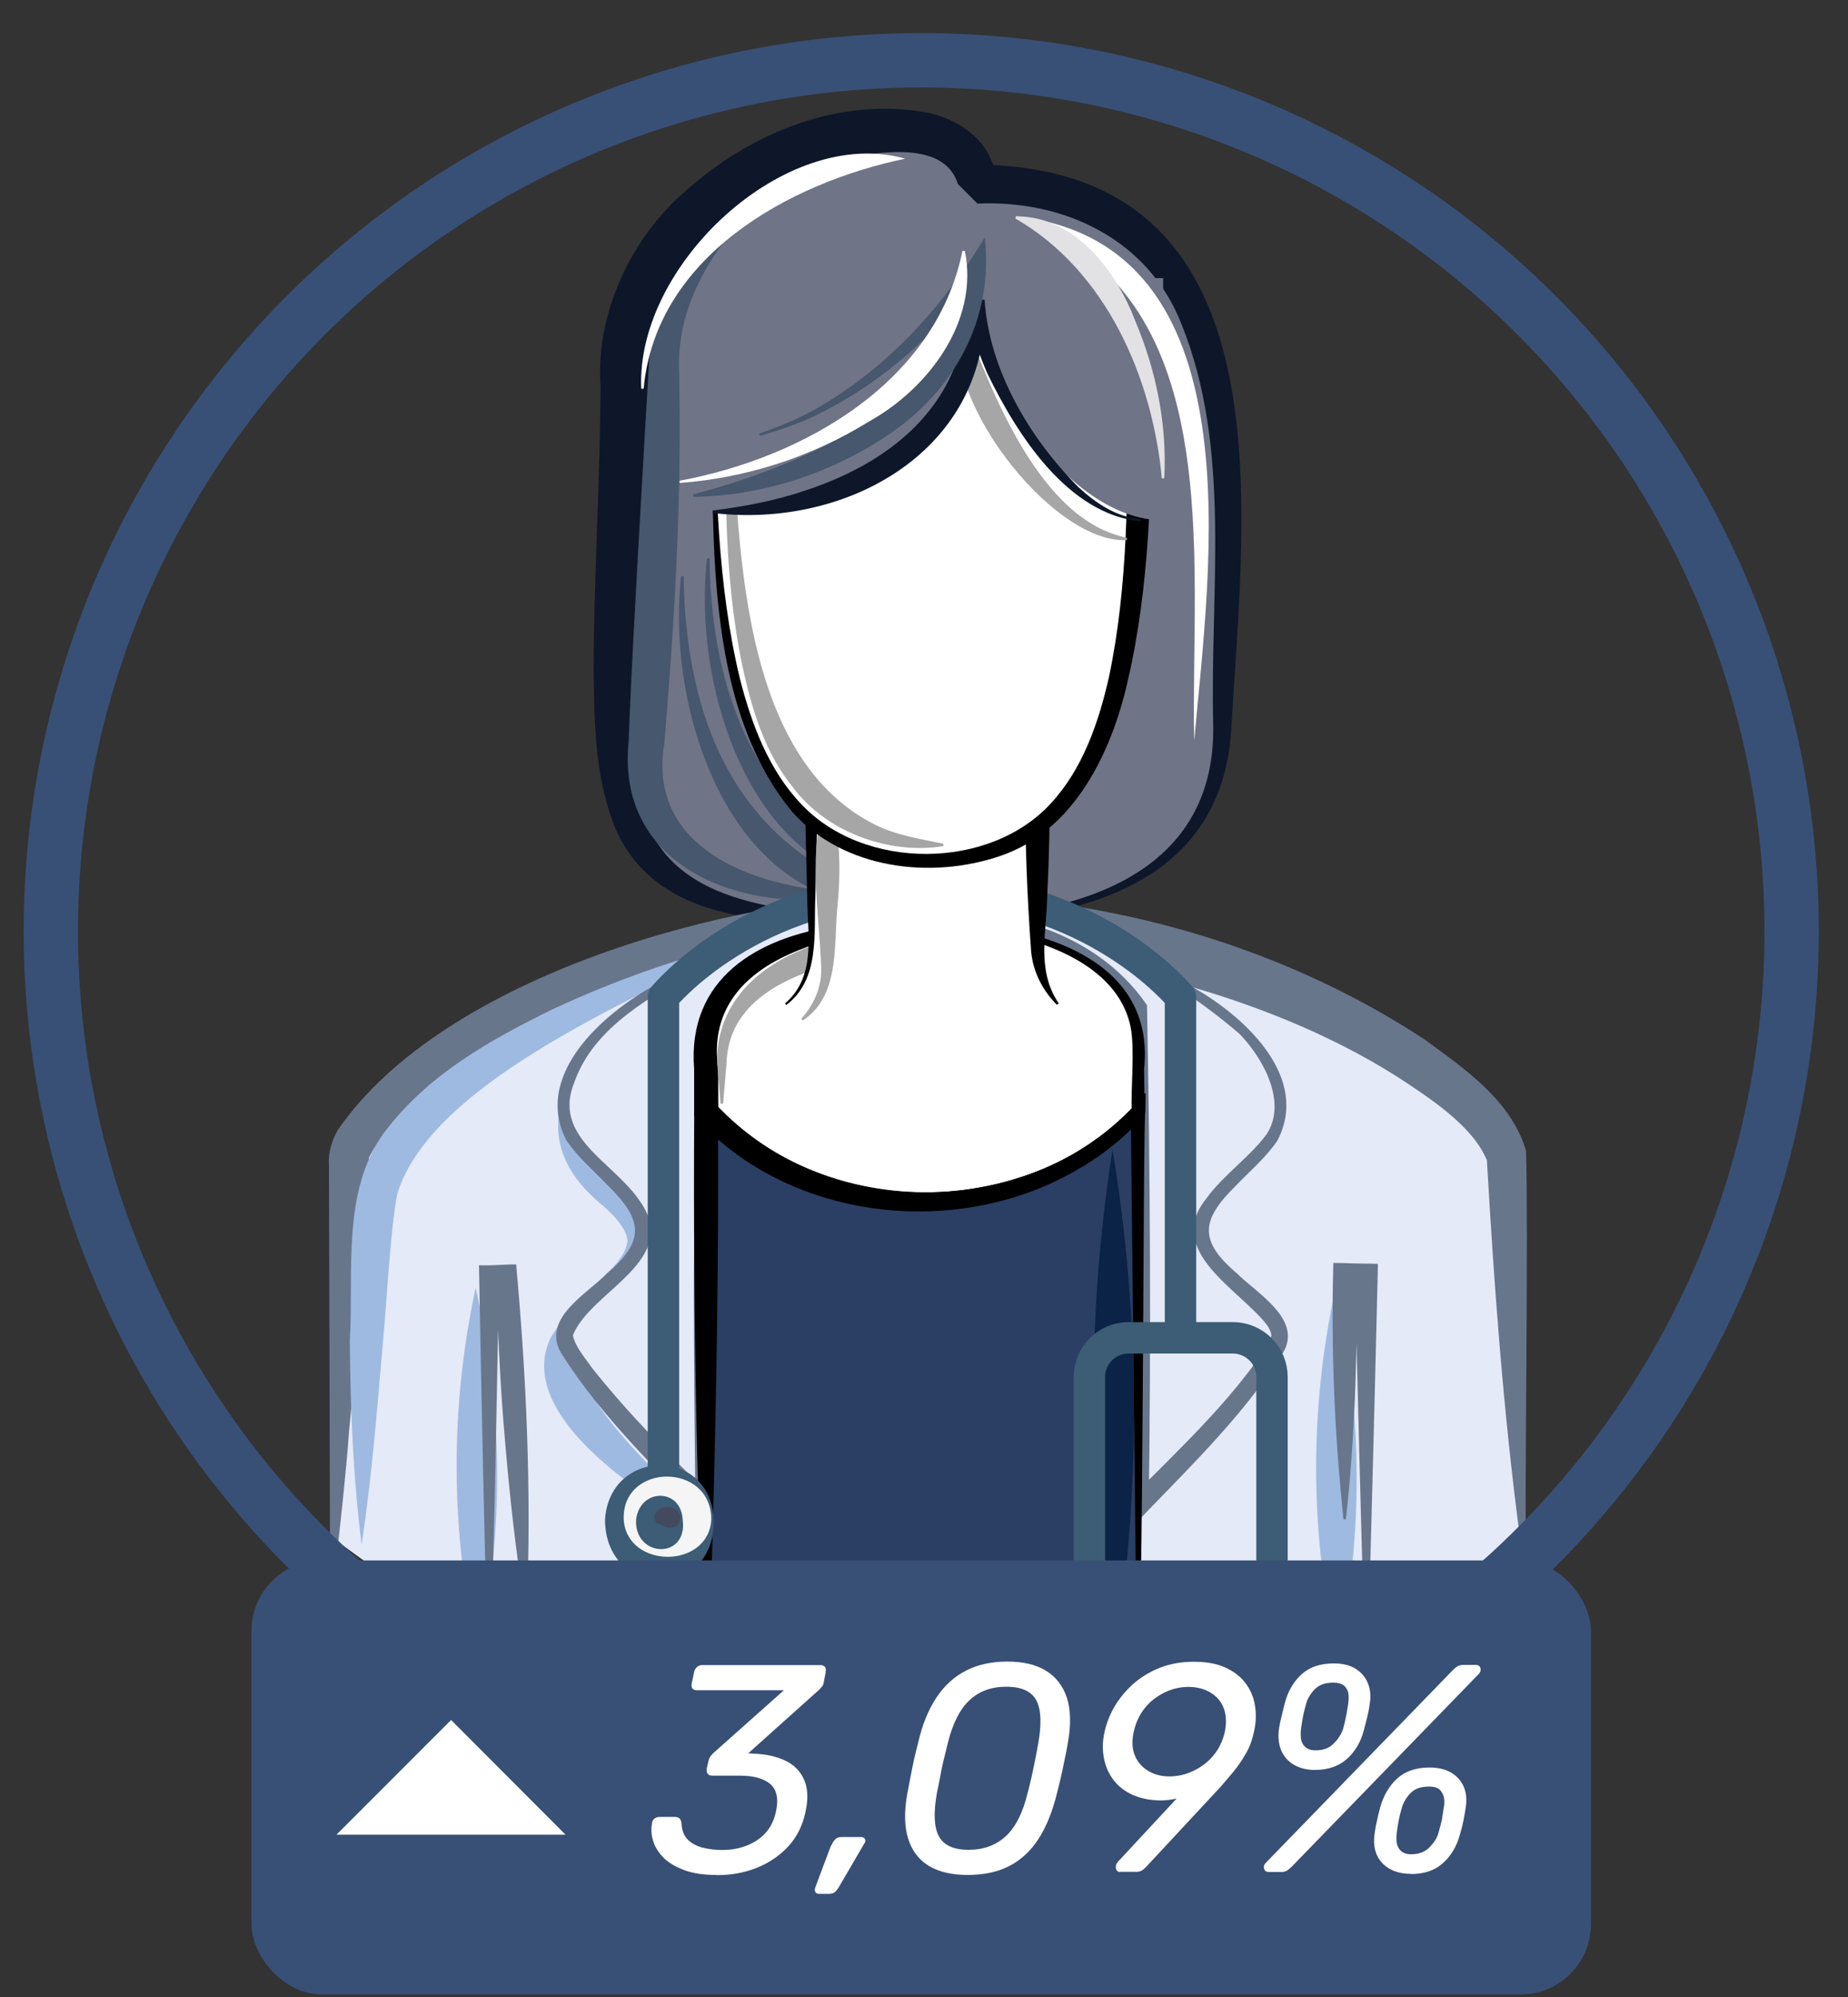 <?xml version="1.0" encoding="UTF-8"?>
<svg xmlns="http://www.w3.org/2000/svg" width="100" height="108" viewBox="0 0 100 108">
  <rect x="0" y="0" width="100" height="108" fill="#333333" stroke="none"/>
  <defs>
    <style>
      .cls-1 {
        fill: #f5f5f6;
      }

      .cls-2 {
        fill: #68768c;
      }

      .cls-3 {
        fill: #0a2346;
      }

      .cls-4 {
        fill: #385076;
      }

      .cls-5 {
        fill: #a6a6a6;
      }

      .cls-6 {
        fill: #3d5c75;
      }

      .cls-7 {
        fill: #47576d;
      }

      .cls-8 {
        fill: #9fbae1;
      }

      .cls-9 {
        fill: #fff;
      }

      .cls-10 {
        fill: #2b3e63;
      }

      .cls-11 {
        fill: #0d1729;
      }

      .cls-12 {
        fill: #e4eaf8;
      }

      .cls-13 {
        fill: #e2e1e4;
      }

      .cls-14 {
        fill: #434a5e;
      }

      .cls-15 {
        stroke: #3d5c75;
        stroke-linecap: round;
        stroke-linejoin: round;
        stroke-width: 1.7px;
      }

      .cls-15, .cls-16 {
        fill: none;
      }

      .cls-16 {
        stroke: #385076;
        stroke-miterlimit: 10;
        stroke-width: 2.94px;
      }

      .cls-17 {
        fill: #707487;
      }
    </style>
  </defs>
  <g id="med-especialista">
    <g>
      <g>
        <path class="cls-17" d="M49.63,49.8c9.29,0,16.54-2.1,16.54-11.29,0-9.2,3.5-28.56-13.28-28.56,0,0,0-2.9-4.63-2.9-7.26,0-14.22,6.3-14.22,12.51,0,24.28-5.62,30.25,15.59,30.25Z"/>
        <path class="cls-11" d="M49.63,49.65c7.19.19,16.21-1.57,16.02-10.49-.19-7.18,1.03-14.87-1.73-21.66-1.78-4.54-6.32-6.7-11.03-6.49,0,0-1.06-1.06-1.06-1.06-.7-2.27-3.99-1.77-5.93-1.43-4.88,1.06-9.8,5.35-10.32,10.38-.05,1.24,0,2.9-.05,4.22-.09,4.33-.45,8.71-.81,12.99-.17,2.82-.51,5.72.24,8.21,1.88,5.42,9.89,5.05,14.67,5.33h0ZM49.63,49.95c-5.41-.18-13.53.93-16.27-5-1.21-2.88-1.2-5.93-1.24-8.93.02-4.21.27-8.76.35-12.96,0,0,.03-2.14.03-2.14-.3-4.02,1.72-8.15,4.63-10.62,3.52-3.13,8.27-5.08,13.05-4.21,1.26.25,2.73,1.05,3.35,2.33.25.53.38.89.41,1.54,0,0-1.06-1.06-1.06-1.06,16.94.18,14.45,18.43,13.76,30.31-.41,9.29-9.47,10.78-17.02,10.74h0Z"/>
      </g>
      <path class="cls-7" d="M46.93,48.27c-5.85,1.44-13.68-.89-12.91-8.21,0,0,.06-1.53.06-1.53.16-3.9.77-14.37,1.01-18.4.09-4.4,3.26-8.07,6.89-10.16-2.9,2.72-5.44,6.11-5.23,10.21.15,6.68-.24,13.36-.8,20.01-1.05,6.22,5.97,8.17,10.99,8.08h0Z"/>
      <path class="cls-7" d="M50.85,47.89c-9.52,1.38-13.47-9.97-12.59-17.7,0,0,.13,0,.13,0,.13,8.8,3.58,15.66,12.47,17.69h0Z"/>
      <path class="cls-7" d="M49.45,48.86c-9.52,1.38-13.47-9.97-12.59-17.7,0,0,.13,0,.13,0,.13,8.8,3.58,15.66,12.47,17.69h0Z"/>
      <path class="cls-12" d="M82.4,83.15c0-21.69,0-16.1,0-20.44s-14.57-14.06-32.2-14.06c-17.63,0-32.2,9.72-32.2,14.06s0-1.25,0,20.44c0,0,15.04,12.07,32,12.07s32.4-12.07,32.4-12.07Z"/>
      <path class="cls-10" d="M38.21,93.6v-33.49s3.99,4.9,11.69,4.9c7.7,0,11.69-4.9,11.69-4.9v33.49c-2.37.76-21.78.53-23.38,0Z"/>
      <path class="cls-2" d="M82.25,83.15c-.9-6.75-1.4-13.62-1.79-20.4-.77-1.86-3.03-3.32-4.79-4.48-3.81-2.42-8.18-4.12-12.62-5.29-8.9-2.4-18.36-2.25-27.18.41-4.41,1.26-8.72,3.15-12.39,5.69-1.37,1-2.8,2.06-3.51,3.52-.34,4.93-.6,9.95-1.09,14.89-.12,1.81-.51,5.46-.73,7.25,0,0-.29,0-.29,0l-.04-14.51-.02-7.25c-.05-.62.16-1.3.46-1.84,5.74-8.38,21.38-12.67,31.15-12.78,9.7-.09,19.53,2.51,27.67,7.85,2.17,1.59,4.71,3.31,5.5,6.04.12,4.34-.05,16.38-.02,20.89,0,0-.29,0-.29,0h0Z"/>
      <path class="cls-8" d="M39.06,83.15c-3.27-1.45-11.54-6.46-9.21-10.9.56-.87,1.3-1.69,1.99-2.4.75-.79,2.01-1.72,2.11-2.71.02-.68-.88-1.58-1.51-2.09-3.21-2.72-2.74-5.86-.04-8.7-5.43,8.27,4.63,7.12,2.97,12.09-.83,1.89-2.55,3.07-3.6,4.75-1.57,2.14,5.72,8.15,7.29,9.98h0Z"/>
      <path class="cls-8" d="M25.74,69.65c1.5,6.49,1.55,13.28.13,19.79-1.51-6.49-1.54-13.28-.13-19.79h0Z"/>
      <path class="cls-8" d="M72.25,69.77c1.5,6.49,1.55,13.28.13,19.79-1.51-6.49-1.54-13.28-.13-19.79h0Z"/>
      <path class="cls-8" d="M40.35,50.9c-5.51,2.93-16.96,7.51-18.85,13.66-.36,1.69-.6,6.23-.78,8.02-.31,3.64-.6,7.29-1.15,10.95-.47-3.67-.61-7.34-.64-11.02.22-3.7-.46-8.07,1.85-11.25,2.37-3.15,5.74-5.02,9.15-6.69,3.37-1.57,6.86-2.78,10.43-3.68h0Z"/>
      <path class="cls-2" d="M73.86,89.55c-.16-5.14-.43-15.46-.54-20.6,0,0,.61.61.61.61l-1.17.03.64-.64c.06,2.2,0,4.41-.08,6.61-.1,2.2-.24,4.41-.49,6.61h-.13c-.49-4.61-.68-9.24-.55-13.87,0,0,.62.01.62.01.4.03,1.4.02,1.79.04,0,0-.01.59-.01.59-.12,5.13-.39,15.47-.54,20.6,0,0-.13,0-.13,0h0Z"/>
      <path class="cls-2" d="M26.41,90.65c-.15-5.41-.39-16.28-.48-21.69,0,0-.01-.53-.01-.53h.55c.33,0,1.14-.06,1.46-.05.56,6.14.83,12.31.58,18.48,0,0-.13,0-.13,0-.47-2.96-.8-5.94-1.05-8.92-.27-2.98-.39-5.97-.48-8.95l.56.53-.94-.02.54-.54-.21,10.84-.27,10.84h-.13Z"/>
      <g>
        <path class="cls-12" d="M50.2,48.65c-7.8,0-14.82,4.78-16.84,6.33-2.1,1.61-3.23,4.03-2.74,5.81s4.19,3.71,4.19,5.81-4.28,4.03-4.28,5.65,7.67,9.2,7.67,9.2v-25.65s2.88-5.24,11.99-5.24"/>
        <path class="cls-2" d="M50.2,48.72c-4.31.08-8.48,1.51-12.22,3.57-2.63,1.57-5.8,3.16-6.89,6.21-1.23,2.95,2.01,4.29,3.45,6.34,2.49,3.3-2.6,4.95-3.54,7.38.15.66.65,1.2,1.06,1.79,1.99,2.5,4.27,4.79,6.55,7.03,0,0-.98.41-.98.41-.04-4.28-.1-8.55-.08-12.83.05-4.34,0-8.76.22-13.07,2.75-3.97,7.85-5.25,12.42-5.06,0,0,0,.13,0,.13-3.31.18-6.76.99-9.4,3.06-.85.66-1.64,1.5-2.16,2.35l.06-.24c.19,9.01.2,18.03.07,27.05-2.93-3.1-6.11-6.04-8.4-9.67-1.09-1.87,1.46-3.23,2.47-4.29,2.11-1.79,1.95-2.91.06-4.77-.73-.77-1.57-1.46-2.23-2.42-1.77-3.37,1.65-6.57,4.3-8.14,4.35-2.71,10.23-5.3,15.23-4.83h0Z"/>
      </g>
      <g>
        <path class="cls-12" d="M49.59,48.65c7.8,0,14.82,4.78,16.84,6.33s3.23,4.03,2.74,5.81c-.48,1.77-4.19,3.71-4.19,5.81s4.28,4.03,4.28,5.65-7.67,9.2-7.67,9.2v-26.92s-2.88-5.24-11.99-5.24"/>
        <path class="cls-2" d="M49.59,48.59c5.43,0,10.69,2.08,15.23,4.96,2.65,1.56,6.07,4.77,4.3,8.14-.66.96-1.5,1.65-2.23,2.42-1.9,1.86-2.05,2.99.06,4.77,1.01,1.03,3.58,2.47,2.47,4.29-2.29,3.63-5.47,6.57-8.4,9.67-.14-9.44-.11-18.88.07-28.32,0,0,.06.24.06.24-.51-.86-1.31-1.69-2.16-2.35-2.64-2.08-6.09-2.88-9.4-3.06,0,0,0-.13,0-.13,4.58-.19,9.66,1.1,12.42,5.06,0,0,.06.09.06.09v.15c.17,8.97.22,17.95.09,26.92,0,0-.98-.41-.98-.41,2.59-2.63,5.4-5.21,7.42-8.3.26-.47.25-.6-.01-1.03-1.41-1.9-5.61-4.01-3.33-6.86.94-1.31,2.4-2.28,3.3-3.53,1.09-1.72-.2-4.07-1.49-5.4-4.81-4.12-11.06-6.98-17.46-7.19,0,0,0-.13,0-.13h0Z"/>
      </g>
      <g>
        <path class="cls-9" d="M49.9,49.97c7.16,0,11.69,2.53,11.69,6.59v3.55s-3.99,4.9-11.69,4.9c-7.7,0-11.69-4.9-11.69-4.9v-3.55c0-4.05,4.53-6.59,11.69-6.59"/>
        <path d="M49.9,49.91c5.04-.16,12.69,1.37,12.01,7.9,0,0,.03,2.3.03,2.3-4.23,5.34-12.42,6.66-18.63,4.22-2.2-.88-4.19-2.14-5.75-3.98,0,0,0-.24,0-.24v-2.3c-.38-4.9,3.44-7.12,7.71-7.73,1.54-.23,3.1-.26,4.64-.16v.13c-4.64.32-11.91,1.72-11.05,7.77,0,0,.01,2.3.01,2.3l-.15-.41c6.27,6.66,16.76,5.94,22.52.41-.05-1.3.17-3.3-.05-4.53-.59-3.05-3.96-4.48-6.74-5.06-1.49-.31-3.02-.45-4.55-.48v-.13h0Z"/>
      </g>
      <path class="cls-5" d="M38.99,59.68l-.18-2.14c-.17-5.78,7.27-7.94,11.94-6.78,0,0,0,.13,0,.13-1.42.33-2.81.56-4.16.89-3.15.64-7.19,1.95-7.28,5.77,0,0-.18,2.14-.18,2.14h-.13Z"/>
      <path class="cls-15" d="M35.9,82.18v-28.26s4.77-5.86,13.99-5.86c9.22,0,13.99,5.86,13.99,5.86v18.43"/>
      <g>
        <path class="cls-9" d="M42.54,54.3s1.38-1.09,1.38-2.98v-9.09h12.24v9.09c0,1.72,1.1,2.98,1.1,2.98"/>
        <path d="M42.5,54.25c1.71-1.48,1.18-3.79,1.18-5.78,0,0-.15-6.23-.15-6.23v-.38s.38,0,.38,0l12.24-.27h.65s0,.65,0,.65c.02,2.05-.03,4.11-.13,6.16-.03,2.01-.61,4.06.62,5.86,0,0-.1.08-.1.08-.74-.74-1.28-1.74-1.39-2.85-.23-3.09-.34-6.16-.32-9.25l.65.65-12.24-.27.38-.38-.15,6.23c-.09,2.02.26,4.49-1.57,5.88,0,0-.08-.1-.08-.1h0Z"/>
      </g>
      <path class="cls-5" d="M43.35,55.1c.69-.74,1.11-1.73,1.09-2.69-.1-3.04-.77-6.37.27-9.33,0,0,.13,0,.13,0,.69,2.06.66,4.13.45,6.23-.15,2.02.08,4.62-1.85,5.88,0,0-.08-.1-.08-.1h0Z"/>
      <g>
        <path class="cls-9" d="M38.58,21.17c0,13.6,1.06,25.37,11.62,25.37s11.5-11.77,11.5-25.37l-8.88-4.95-14.24,4.95Z"/>
        <path d="M38.63,21.2c.11,5.13.19,10.44,1.4,15.47.63,2.49,1.57,4.98,3.33,6.82,3.39,3.61,10.21,3.59,13.53-.07,1.69-1.84,2.56-4.33,3.12-6.81,1.06-5.03,1.01-10.26,1.02-15.45l.34.58c-2.95-1.66-5.91-3.31-8.84-5.02l.47.04c-4.77,1.57-9.49,3-14.37,4.44h0ZM38.53,21.13c4.68-1.9,9.52-3.79,14.33-5.55,3.07,1.63,6.11,3.32,9.16,5.01l.34.19v.39c-.06,5.24-.14,10.53-1.34,15.68-.86,3.8-2.87,8.06-6.86,9.43-3.78,1.3-8.49.73-11.27-2.35-4.93-5.95-4.25-15.47-4.36-22.8h0Z"/>
      </g>
      <path class="cls-5" d="M39.49,20.32c.49,7.62.06,20.38,7.88,24.29,1.14.56,2.41.76,3.68,1.02,0,0,0,.13,0,.13-2.91.47-6.33-.72-8.19-3.24-1.49-1.85-2.2-4.24-2.69-6.51-1.08-5.21-.94-10.48-.8-15.69h.13Z"/>
      <path class="cls-5" d="M52.14,17.22c1.56,4.04,4.14,10.92,8.84,11.86,0,0,0,.13,0,.13-4.16.22-10.52-8.29-8.84-11.98h0Z"/>
      <path class="cls-17" d="M52.82,16.22c0,8.56-8.08,11.45-15.47,11.45l1.71-12.63h23.88v13.1c-5.21,0-10.12-7.91-10.12-11.92Z"/>
      <path class="cls-11" d="M61.73,28.2c-3.98-.4-6.71-4.72-8.31-8.02-.53-1.23-.99-2.53-1.06-3.96h.92c.33,8.09-7.41,12.41-14.72,11.52,0,0,0-.13,0-.13,1.7-.21,3.37-.53,4.95-1.06,3.09-1,6.06-2.77,7.65-5.65.78-1.41,1.15-3.03,1.2-4.69h.92c.24,3.78,2.42,7.47,5.07,10.13.94.87,2.08,1.64,3.38,1.73v.13h0Z"/>
      <path class="cls-7" d="M37.51,26.74c6.08-1.61,14.6-5.2,14.93-12.43,0,0,.82.24.82.24-2.24,3.16-5.13,5.85-8.57,7.64-1.13.61-2.35,1.03-3.57,1.38l-.03-.12c1.19-.42,2.36-.9,3.44-1.56,3.65-2.17,6.6-5.44,8.76-9.05.5,4.49-1.7,8.39-5.42,10.81-3.07,2.01-6.7,3.17-10.35,3.22,0,0-.01-.13-.01-.13h0Z"/>
      <path class="cls-9" d="M48.99,8.58c-6.36,1.32-13.51,5.33-14.16,12.44,0,0-.13,0-.13,0-.31-6.68,7.79-14.27,14.28-12.44h0Z"/>
      <path class="cls-9" d="M64.62,39.98c-.21-9.82,1.94-24.26-9.67-28.16,0,0,.03-.12.03-.12,13.15,1.45,10.45,19.15,9.65,28.28h0Z"/>
      <path class="cls-13" d="M62.87,25.87c-.51-5.45-3.02-11.23-7.92-14.05,0,0,.03-.12.03-.12,3.17-.02,5.42,2.94,6.44,5.63,1.15,2.71,1.74,5.65,1.58,8.54h-.13Z"/>
      <path class="cls-9" d="M36.77,26c6.68-1.24,13.86-5.29,15.31-12.43,0,0,.13,0,.13,0,.78,3.81-1.99,7.44-5.16,9.21-3.13,1.94-6.68,3.07-10.27,3.34v-.13h-.01Z"/>
      <g>
        <path class="cls-10" d="M61.58,90.65v-30.54s-3.99,4.9-11.69,4.9c-7.7,0-11.69-4.9-11.69-4.9v30.54"/>
        <path d="M61.52,90.65l-.33-30.54.7.25c-1.52,1.72-3.41,2.95-5.46,3.83-6.22,2.6-14.03,1.38-18.72-3.67,0,0,1.14-.41,1.14-.41.05,7.64-.08,15.27-.29,22.91-.06,2.55-.17,5.09-.29,7.64h-.13c-.48-10.73-.66-21.48-.56-32.22,5.77,7.74,18.26,8.14,24.41.65,0,0-.01,1.03-.01,1.03-.14.01-.09,30.79-.46,30.54h0Z"/>
      </g>
      <path class="cls-3" d="M60.2,62.17c1.5,9.05,1.55,18.33.13,27.39-1.51-9.05-1.54-18.33-.13-27.39h0Z"/>
      <g>
        <circle class="cls-1" cx="35.9" cy="82.18" r="2.65"/>
        <path class="cls-6" d="M38.49,82.18c0-3.12-4.85-3.08-4.74,0,.18,2.68,4.59,2.69,4.74,0h0ZM38.62,82.18c.11,4.39-5.88,4.31-5.88,0,.25-3.89,5.71-3.94,5.88,0h0Z"/>
      </g>
      <g>
        <circle class="cls-14" cx="35.9" cy="82.18" r=".97"/>
        <path class="cls-6" d="M36.81,82.18c.09-.94-1.56-.86-1.37,0,.06.24.28.25.46.34.27.19.86.15.91-.34h0ZM36.94,82.18c.3,2.18-2.63,2.08-2.52,0,.21-1.71,2.43-1.72,2.52,0h0Z"/>
      </g>
      <path class="cls-15" d="M66.71,88.05c1.17,0,2.12-.95,2.12-2.12v-11.46c0-1.17-.95-2.12-2.12-2.12h-5.64c-1.17,0-2.12.95-2.12,2.12v11.46c0,1.17.95,2.12,2.12,2.12"/>
      <circle class="cls-16" cx="49.85" cy="50.36" r="47.1"/>
    </g>
  </g>
  <g id="paleta">
    <g>
      <rect class="cls-4" x="13.61" y="84.39" width="72.48" height="23.47" rx="3.8" ry="3.8"/>
      <g>
        <path class="cls-9" d="M38.77,101.4c-.67,0-1.24-.08-1.71-.25-.47-.17-.85-.39-1.13-.66-.28-.28-.48-.58-.58-.91-.11-.33-.13-.67-.06-1.02.02-.1.07-.17.14-.22.08-.05.16-.08.26-.08h.79c.11,0,.19.02.26.06.07.04.11.13.14.27.01.38.12.68.34.9s.5.36.83.44c.34.08.67.12,1.02.12.74,0,1.37-.18,1.9-.53.53-.35.88-.87,1.02-1.55.15-.69.04-1.19-.31-1.49-.36-.3-.9-.45-1.62-.45h-1.52c-.11,0-.19-.03-.24-.1-.05-.06-.07-.15-.06-.27l.1-.43c.02-.1.06-.18.11-.25.05-.07.11-.13.16-.18l3.81-3.39h-4.7c-.12,0-.2-.03-.25-.1s-.06-.15-.04-.27l.13-.61c.02-.12.08-.21.16-.28.08-.07.18-.1.29-.1h6.38c.12,0,.2.04.25.1.05.07.06.16.04.28l-.11.58c-.01.08-.04.14-.09.2-.05.06-.1.11-.15.17l-3.84,3.44.27.02c.68.02,1.26.15,1.74.38.48.23.82.58,1.02,1.05.2.46.22,1.05.06,1.75-.15.71-.46,1.33-.92,1.83s-1.03.89-1.7,1.16c-.67.27-1.4.4-2.18.4Z"/>
        <path class="cls-9" d="M44.98,99.82c.05-.13.12-.24.2-.33.08-.09.19-.14.34-.14h1.09c.09,0,.15.04.19.1.04.07.04.15-.02.23l-1.39,2.38c-.06.11-.13.19-.21.26-.07.07-.18.1-.32.1h-.56c-.08,0-.15-.04-.18-.1-.04-.07-.04-.15,0-.25l.85-2.27Z"/>
        <path class="cls-9" d="M52.36,101.4c-.84,0-1.54-.16-2.08-.48-.54-.32-.92-.81-1.13-1.46s-.23-1.46-.06-2.42c.06-.32.12-.63.18-.94.06-.31.12-.62.19-.94.07-.31.15-.63.23-.94.22-.96.55-1.76.98-2.41.43-.65.96-1.13,1.6-1.46.64-.33,1.39-.49,2.24-.49s1.54.16,2.08.49c.54.33.92.81,1.14,1.46.21.65.23,1.45.06,2.41-.05.31-.11.62-.18.94-.06.31-.13.63-.2.94-.07.31-.15.62-.23.94-.24.96-.57,1.77-.99,2.42s-.96,1.14-1.58,1.46c-.63.32-1.38.48-2.26.48ZM52.42,100.04c.81,0,1.48-.25,2.01-.74.53-.49.92-1.27,1.18-2.34.08-.32.16-.62.22-.9.06-.28.12-.57.18-.86.06-.29.11-.59.17-.9.19-1.07.16-1.85-.1-2.34-.26-.49-.8-.74-1.63-.74s-1.48.25-2,.74c-.52.49-.91,1.27-1.17,2.34-.07.31-.15.61-.22.9-.07.29-.13.57-.18.86-.05.28-.11.58-.18.9-.19,1.07-.16,1.85.1,2.34.26.49.79.74,1.62.74Z"/>
        <path class="cls-9" d="M60.63,101.24c-.1,0-.17-.03-.21-.1-.04-.07-.05-.15-.03-.25,0-.05.03-.1.05-.13.02-.03.04-.06.06-.08l3.17-3.41c-.28.06-.57.1-.88.1-.6-.01-1.11-.12-1.54-.32s-.77-.48-1.02-.82c-.26-.35-.42-.74-.5-1.18s-.07-.9.04-1.38c.1-.47.28-.93.54-1.38.27-.45.6-.85,1.01-1.22.41-.36.88-.65,1.43-.87.55-.22,1.17-.33,1.85-.33s1.24.1,1.7.31c.46.21.83.49,1.1.85.27.36.44.76.51,1.21.07.45.06.91-.05,1.39-.09.44-.23.84-.44,1.2s-.43.69-.67.98c-.24.29-.47.55-.68.8l-4,4.3c-.04.05-.11.12-.21.2s-.22.12-.37.12h-.86ZM63.28,96.07c.45,0,.88-.1,1.3-.3s.78-.47,1.08-.83.51-.79.62-1.29c.1-.5.07-.93-.07-1.29-.14-.36-.38-.63-.72-.83-.34-.2-.73-.3-1.18-.3s-.88.1-1.29.3c-.41.2-.77.47-1.06.83s-.5.79-.61,1.29c-.11.5-.09.93.06,1.29s.39.63.72.83c.33.2.71.3,1.15.3Z"/>
        <path class="cls-9" d="M68.68,101.24c-.16,0-.25-.06-.28-.18-.03-.12,0-.22.1-.32l10.1-10.4c.1-.1.18-.17.26-.22.08-.05.19-.08.34-.08h.64c.15,0,.24.06.27.18.03.12,0,.22-.1.32l-10.1,10.4c-.1.1-.18.17-.26.22-.08.05-.19.08-.34.08h-.64ZM71.16,95.72c-.44,0-.81-.09-1.13-.27-.31-.18-.54-.43-.69-.76-.14-.33-.19-.7-.14-1.13.04-.28.09-.51.14-.7.05-.19.11-.44.18-.74.17-.65.47-1.17.91-1.57s1.02-.59,1.74-.59c.47,0,.86.09,1.17.28s.53.44.67.77.18.7.11,1.13c-.04.3-.09.54-.14.74-.05.19-.11.43-.18.7-.17.64-.48,1.16-.92,1.55s-1.02.59-1.74.59ZM71.19,94.66c.42,0,.75-.12.99-.38.25-.25.41-.51.5-.78.07-.29.13-.51.16-.68.03-.17.07-.38.11-.65.03-.19.04-.38.02-.55-.02-.18-.1-.32-.22-.44s-.33-.18-.61-.18c-.44,0-.77.12-1.01.37-.23.25-.39.51-.46.8-.07.27-.13.48-.16.65-.03.17-.07.39-.11.68-.02.18-.02.36,0,.54.03.18.1.32.23.44.13.12.31.18.56.18ZM76.34,101.34c-.44,0-.82-.09-1.14-.27-.32-.18-.55-.43-.7-.76-.14-.33-.18-.7-.12-1.13.04-.28.08-.51.13-.71.04-.2.1-.45.18-.74.18-.64.49-1.16.92-1.55.43-.39,1.01-.59,1.74-.59.47,0,.86.09,1.18.28s.54.44.68.77c.14.33.17.7.1,1.13-.04.3-.09.54-.13.74-.04.19-.1.43-.18.7-.17.64-.48,1.16-.92,1.55-.44.4-1.02.59-1.74.59ZM76.37,100.28c.42,0,.75-.13.99-.38s.41-.51.48-.78c.08-.29.14-.51.18-.68.03-.17.06-.38.1-.65.04-.19.05-.38.02-.55-.03-.18-.11-.32-.22-.44-.12-.12-.31-.18-.59-.18-.45,0-.79.12-1.02.37-.23.25-.38.51-.46.8-.08.27-.13.48-.16.65-.03.17-.07.39-.11.68-.02.18-.02.36,0,.54.03.18.1.32.23.44.13.12.31.18.56.18Z"/>
      </g>
      <polygon class="cls-9" points="18.21 99.22 24.41 93.02 30.6 99.22 18.21 99.22"/>
    </g>
  </g>
</svg>